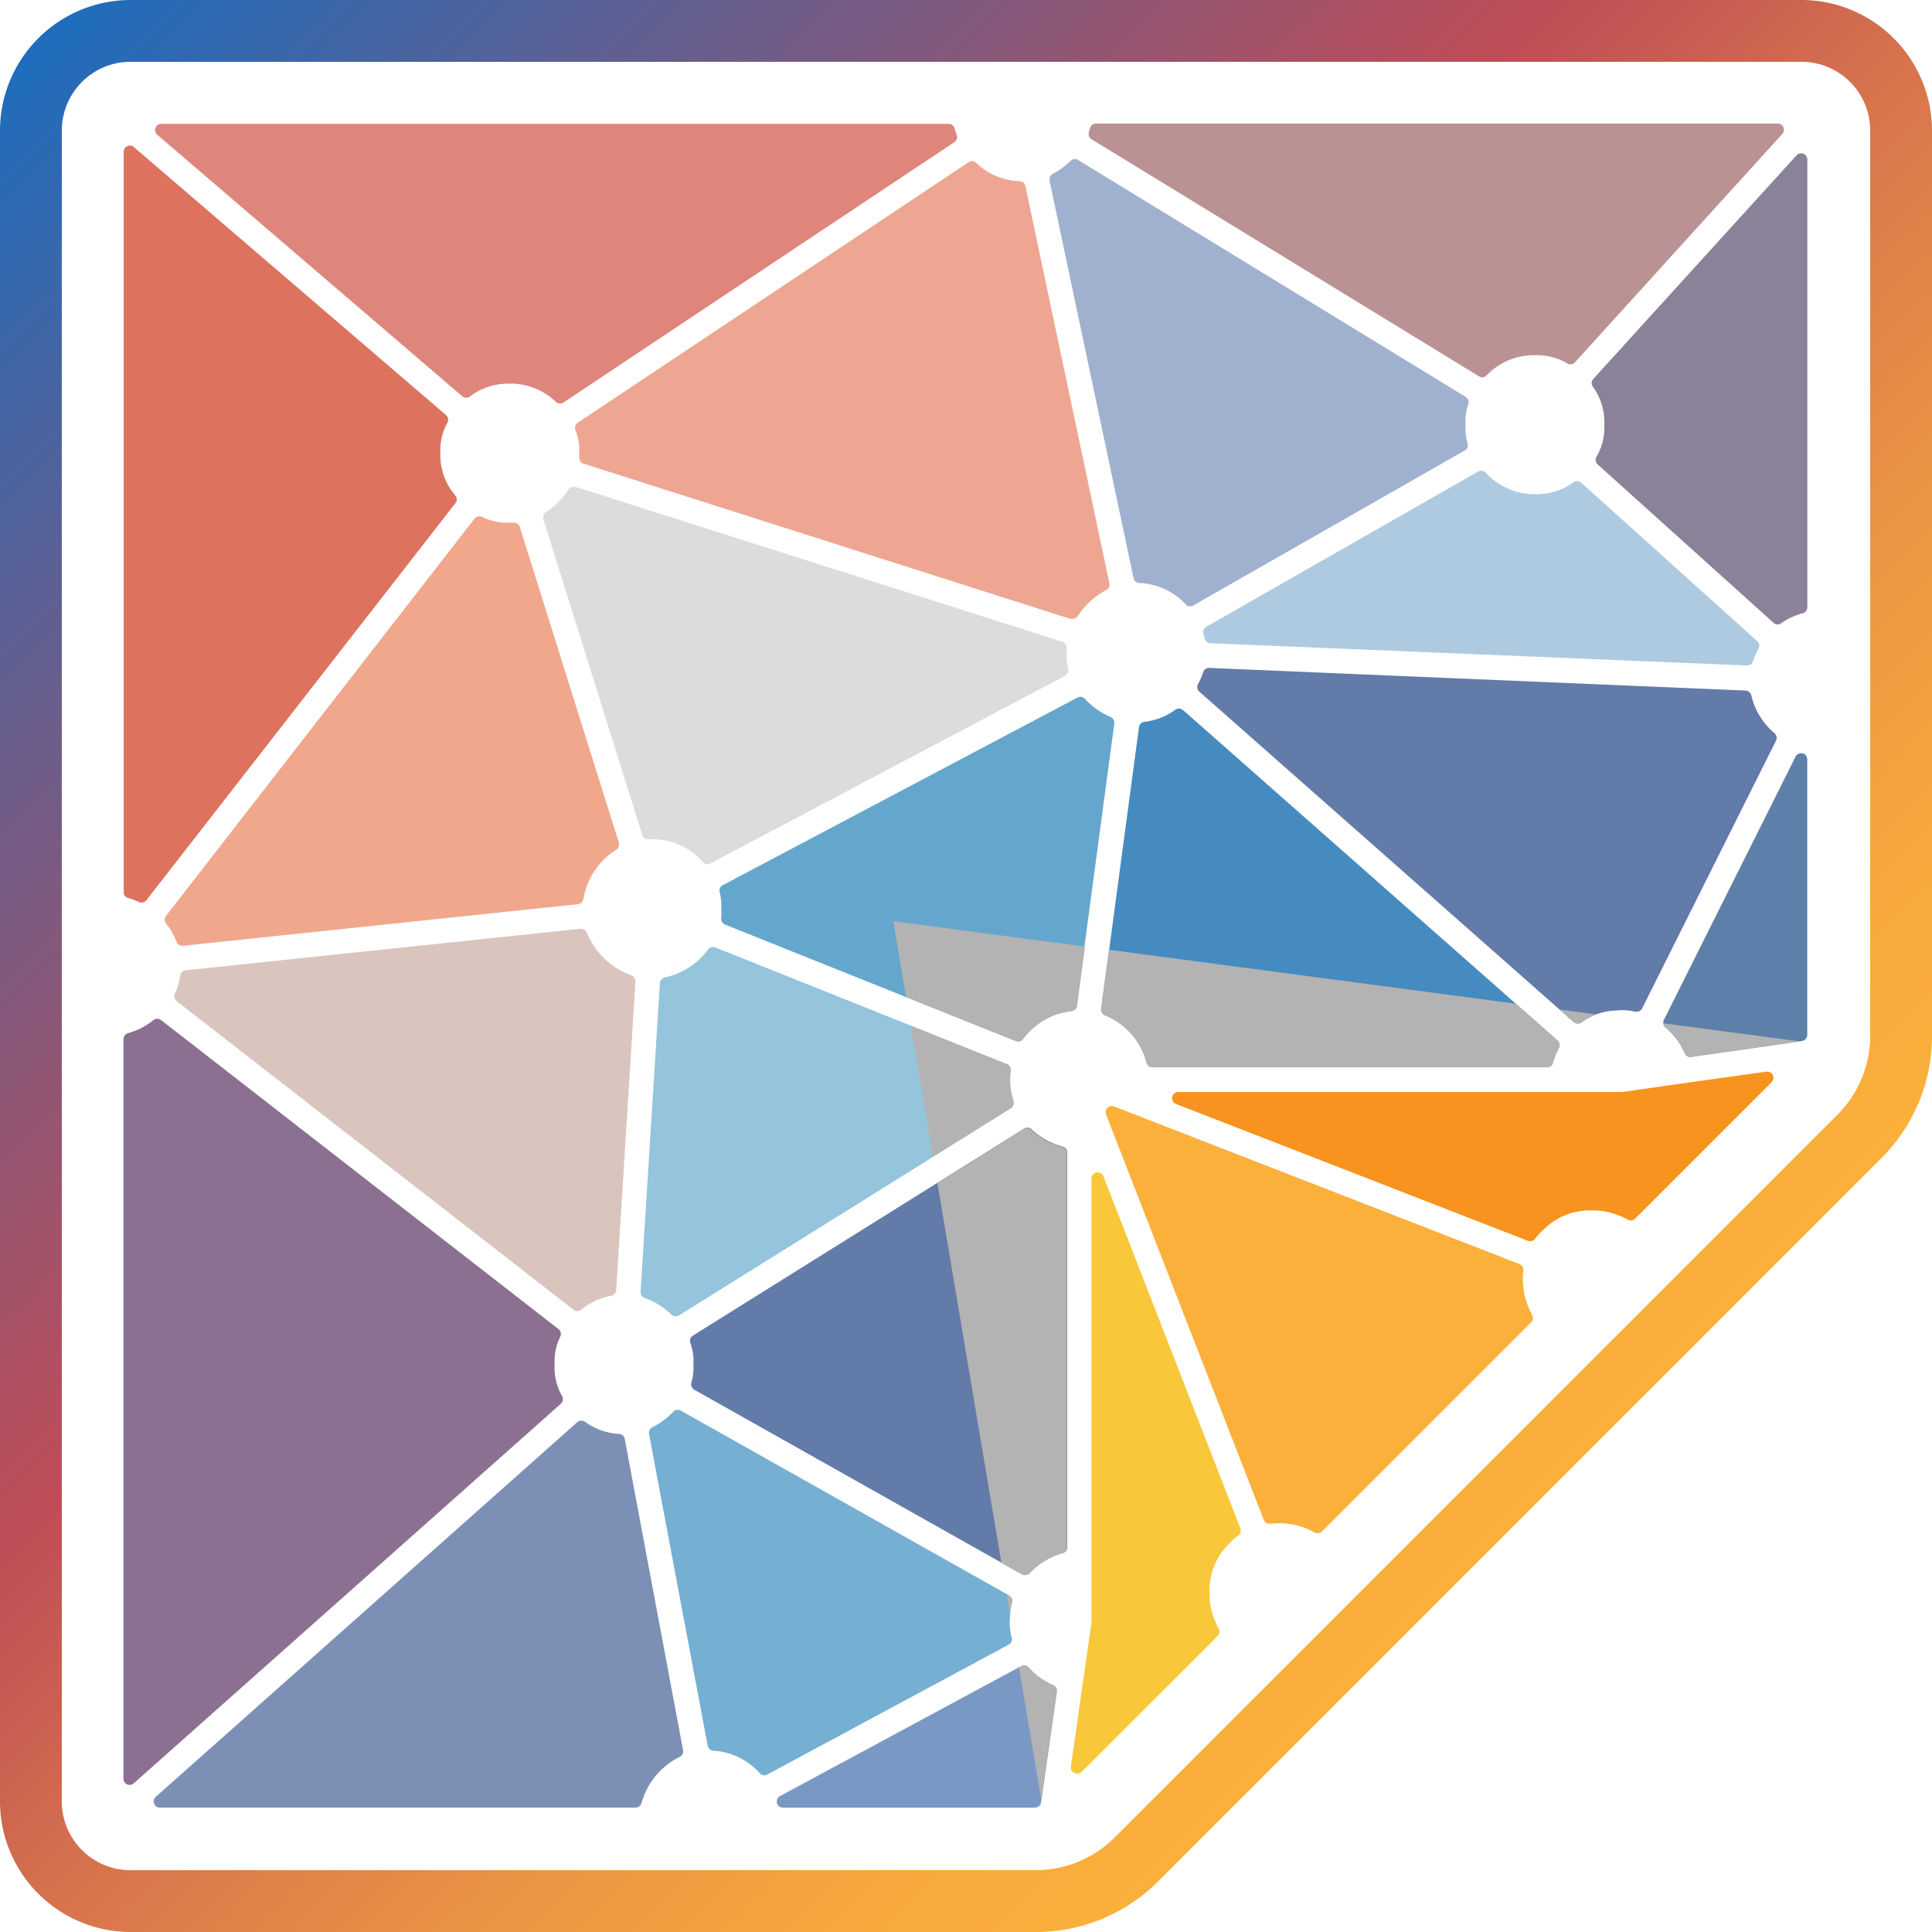 <svg xmlns="http://www.w3.org/2000/svg" xmlns:xlink="http://www.w3.org/1999/xlink" width="256" height="256" viewBox="0 0 256 256"><defs><style>.a{fill:none;}.b{isolation:isolate;}.c{fill:#5c80aa;}.d{fill:#8b8299;}.e{fill:#ba9293;}.f{fill:#637ba8;}.g{fill:#aecae1;}.h{fill:#468bc0;}.i{fill:#a0b1cf;}.j{fill:#65a6cd;}.k{fill:#eea693;}.l{fill:#dcdcdc;}.m{fill:#7999c4;}.n{fill:#95c4dd;}.o{fill:#75afd2;}.p{fill:#de867c;}.q{fill:#7c90b5;}.r{fill:#d9c5bd;}.s{fill:#f0a78c;}.t{fill:#8b7091;}.u{fill:#dd735e;}.v{fill:#f7931e;}.w{fill:#fbb03b;}.x{fill:#f9c73a;}.y{clip-path:url(#a);}.z{fill:#b3b3b3;mix-blend-mode:color-burn;}.aa{fill:url(#b);}</style><clipPath id="a"><path class="a" d="M239.48,100.64v36.51a.83.83,0,0,1-.7.82l-14.66,2.09H224a.82.82,0,0,1-.76-.5,9.34,9.34,0,0,0-2.56-3.43.82.82,0,0,1-.2-1l17.44-34.87a.82.82,0,0,1,.73-.45l.19,0A.82.82,0,0,1,239.48,100.64ZM239,20.36a.79.79,0,0,0-.3-.05.83.83,0,0,0-.61.26L211.11,50.21a.81.81,0,0,0-.06,1,8,8,0,0,1,1.53,5v.11a7.6,7.6,0,0,1-1.05,4.21.81.81,0,0,0,.17,1l23.32,21a.81.81,0,0,0,.55.21.84.84,0,0,0,.47-.15,8.93,8.93,0,0,1,2.83-1.34.81.81,0,0,0,.61-.79V21.12A.83.83,0,0,0,239,20.36Zm-94.31-1.9L196,49.84a.81.81,0,0,0,1-.12,8.69,8.69,0,0,1,5.91-2.66l.42,0h.11l.41,0a7.92,7.92,0,0,1,3.84,1.09.73.73,0,0,0,.4.11.8.8,0,0,0,.61-.27l27.47-30.21a.83.83,0,0,0,.14-.89.82.82,0,0,0-.75-.48H145.23a.81.81,0,0,0-.79.61c0,.16-.09.32-.14.48A.82.82,0,0,0,144.65,18.46Zm90.48,78.7a9.31,9.31,0,0,1-3.07-5,.84.84,0,0,0-.77-.65l-71.09-3a.82.82,0,0,0-.78.57,8.66,8.66,0,0,1-.68,1.58.81.81,0,0,0,.18,1l49.6,43.77a.84.84,0,0,0,1,.05,8,8,0,0,1,4.46-1.58h.1a6,6,0,0,1,.85-.06,7.35,7.35,0,0,1,1.72.21l.19,0a.82.82,0,0,0,.74-.45l17.73-35.46A.84.84,0,0,0,235.13,97.16ZM203.85,65.48h-.94a8.88,8.88,0,0,1-6.1-2.86.82.82,0,0,0-.59-.24.77.77,0,0,0-.41.11L159.85,83a.8.8,0,0,0-.38.94q.09.3.15.6a.83.83,0,0,0,.77.65l71.08,3a.81.81,0,0,0,.78-.57A8.88,8.88,0,0,1,233,86a.82.82,0,0,0-.16-1L209.48,64a.81.81,0,0,0-.55-.21.84.84,0,0,0-.47.15A8.21,8.21,0,0,1,203.85,65.48ZM156.73,94.09a.81.81,0,0,0-.54-.2.83.83,0,0,0-.48.15,8.47,8.47,0,0,1-4.08,1.6.82.82,0,0,0-.74.71l-5,37.31a.83.83,0,0,0,.48.86l.15.06a9.26,9.26,0,0,1,5.39,6.23.81.81,0,0,0,.79.61H205a.81.81,0,0,0,.79-.61,9.16,9.16,0,0,1,.78-1.94.81.81,0,0,0-.18-1ZM150.16,76.6a.81.81,0,0,0,.8.65H151a8.91,8.91,0,0,1,6.1,2.85.81.81,0,0,0,.59.25.77.77,0,0,0,.41-.11l36-20.55a.8.8,0,0,0,.38-.94,7,7,0,0,1-.28-2.42v-.11a7,7,0,0,1,.37-2.68.81.81,0,0,0-.35-.95L142.85,21.2a.81.81,0,0,0-.42-.12.85.85,0,0,0-.58.23A9.55,9.55,0,0,1,139.49,23a.81.81,0,0,0-.42.9Zm-3,18.43a9.87,9.87,0,0,1-3.39-2.43.82.82,0,0,0-.6-.27.75.75,0,0,0-.38.1l-47,24.86a.81.81,0,0,0-.41.93,7.14,7.14,0,0,1,.21,2.14.21.21,0,0,0,0,.11,6.8,6.8,0,0,1,0,1.19.83.83,0,0,0,.51.86l38.51,15.41a.82.82,0,0,0,1-.28,6.49,6.49,0,0,1,.94-1.07l0,0A9,9,0,0,1,142,134a.84.84,0,0,0,.72-.71l5-37.35A.85.85,0,0,0,147.16,95ZM76.25,57a7.16,7.16,0,0,1,.49,3v.11a4.87,4.87,0,0,1,0,.54.84.84,0,0,0,.57.8L141.82,82a.73.73,0,0,0,.25,0,.85.85,0,0,0,.69-.37,10.39,10.39,0,0,1,3.77-3.45.8.8,0,0,0,.42-.89L135.86,24.62a.82.82,0,0,0-.8-.65H135a8.61,8.61,0,0,1-5.65-2.4.82.82,0,0,0-.55-.22.8.8,0,0,0-.45.14L76.56,56A.82.82,0,0,0,76.25,57Zm65.32,31.68a7.2,7.2,0,0,1-.21-2.14v-.11c0-.18,0-.36,0-.55a.82.82,0,0,0-.57-.79L76.28,64.55a.69.69,0,0,0-.25,0,.8.8,0,0,0-.68.37,10.4,10.4,0,0,1-3,3,.83.83,0,0,0-.33.93l13.07,41.82a.81.81,0,0,0,.78.58h1a8.9,8.9,0,0,1,6.31,3.07.83.83,0,0,0,.61.26.85.85,0,0,0,.38-.09l47-24.87A.82.82,0,0,0,141.57,88.66ZM140.76,152a9.7,9.7,0,0,1-4.11-2.29.82.82,0,0,0-.56-.23.8.8,0,0,0-.44.13L91.77,177a.83.83,0,0,0-.34,1,6.93,6.93,0,0,1,.4,2.77v.1a7,7,0,0,1-.27,2.37.83.83,0,0,0,.39.94l43.44,24.43a.71.71,0,0,0,.4.11.85.85,0,0,0,.59-.25,9.61,9.61,0,0,1,4.38-2.65.81.81,0,0,0,.61-.79V152.77A.81.81,0,0,0,140.76,152Zm-1.24,71.32a9.54,9.54,0,0,1-3.25-2.35.8.8,0,0,0-.6-.27.86.86,0,0,0-.39.09L103.34,238a.8.8,0,0,0-.43.83l0,.12a.82.82,0,0,0,.79.59h33.38a.83.83,0,0,0,.81-.7L140,224.17A.82.82,0,0,0,139.52,223.3ZM133.41,141,94.78,125.53a.77.77,0,0,0-.3-.06.81.81,0,0,0-.65.33,9.68,9.68,0,0,1-5.72,3.71.82.82,0,0,0-.67.76l-2.56,40.89a.83.83,0,0,0,.56.83A9.65,9.65,0,0,1,89,174.18a.8.8,0,0,0,1,.1l43.94-27.46a.83.83,0,0,0,.35-1,8.88,8.88,0,0,1-.34-4A.81.81,0,0,0,133.41,141Zm.65,76a7.31,7.31,0,0,1-.22-2.84v-.1a6.88,6.88,0,0,1,.25-1.72.81.81,0,0,0-.39-.93L90.25,187a.82.82,0,0,0-.4-.1.79.79,0,0,0-.59.25,10,10,0,0,1-2.78,2.06A.81.81,0,0,0,86,190l7.73,41.25a.83.83,0,0,0,.79.67,9,9,0,0,1,6.14,3,.83.83,0,0,0,.6.26.81.81,0,0,0,.39-.1l32-17.22A.81.81,0,0,0,134.06,217ZM61.27,52.51a.8.8,0,0,0,.53.19.77.77,0,0,0,.48-.16,8.29,8.29,0,0,1,4.8-1.7H68a8.66,8.66,0,0,1,5.64,2.41.86.86,0,0,0,.56.22.85.85,0,0,0,.45-.14l51.78-34.52a.82.82,0,0,0,.31-1c-.11-.27-.19-.55-.27-.82a.81.81,0,0,0-.79-.61H21.36a.8.8,0,0,0-.76.53.83.83,0,0,0,.23.91ZM82.82,190.66A.8.8,0,0,0,82,190a8.46,8.46,0,0,1-4.53-1.61.8.8,0,0,0-.47-.15.84.84,0,0,0-.54.2L20.64,238.09a.84.84,0,0,0-.22.91.81.81,0,0,0,.76.52h63a.83.83,0,0,0,.8-.61,9.77,9.77,0,0,1,5.12-6.12.83.83,0,0,0,.44-.89Zm-59.42-58L76,173.56a.8.8,0,0,0,.5.17.84.84,0,0,0,.52-.18,8.82,8.82,0,0,1,3.91-1.86.82.82,0,0,0,.68-.75l2.55-40.89a.83.83,0,0,0-.56-.83,10.07,10.07,0,0,1-5.87-5.64.82.82,0,0,0-.77-.52h-.08l-52.29,5.5a.83.83,0,0,0-.73.72,7.85,7.85,0,0,1-.7,2.36A.82.82,0,0,0,23.4,132.65Zm.75-7.33h.09l52.29-5.51a.83.83,0,0,0,.73-.71,9.56,9.56,0,0,1,4.36-6.52.81.81,0,0,0,.33-.93L68.88,69.83a.82.82,0,0,0-.78-.58H68l-.41,0h-.1l-.42,0a7.63,7.63,0,0,1-3.22-.77.85.85,0,0,0-.35-.08.84.84,0,0,0-.64.32L22,121.34a.81.81,0,0,0,0,1,9.46,9.46,0,0,1,1.43,2.44A.81.81,0,0,0,24.15,125.32ZM74.47,185a7.61,7.61,0,0,1-1-4.16v-.11a7.33,7.33,0,0,1,.75-3.63.83.83,0,0,0-.24-1L21.34,135.19a.84.84,0,0,0-.5-.17.81.81,0,0,0-.51.18A9.45,9.45,0,0,1,17,136.93a.82.82,0,0,0-.61.79v98a.84.84,0,0,0,.48.75.82.82,0,0,0,.88-.14L74.29,186A.83.83,0,0,0,74.47,185ZM17,119a8.84,8.84,0,0,1,1.43.53.85.85,0,0,0,.35.08.81.81,0,0,0,.65-.32L60.32,66.67a.81.81,0,0,0,0-1,8.14,8.14,0,0,1-2-5.56V60a7.58,7.58,0,0,1,.94-4,.81.81,0,0,0-.19-1L17.71,19.49a.81.81,0,0,0-.53-.2.77.77,0,0,0-.34.08.8.8,0,0,0-.48.74V118.2A.81.81,0,0,0,17,119Z"/></clipPath><linearGradient id="b" x1="201.38" y1="201.38" x2="5.07" y2="5.07" gradientUnits="userSpaceOnUse"><stop offset="0" stop-color="#fbb03b"/><stop offset="0.08" stop-color="#f7a93d"/><stop offset="0.21" stop-color="#ea9543"/><stop offset="0.36" stop-color="#d7744c"/><stop offset="0.5" stop-color="#bf4d57"/><stop offset="0.81" stop-color="#5d6094"/><stop offset="1" stop-color="#1d6dbc"/></linearGradient></defs><g class="b"><path class="c" d="M224,140.06a.82.82,0,0,1-.76-.5,9.34,9.34,0,0,0-2.56-3.43.82.82,0,0,1-.2-1l17.44-34.87a.82.82,0,0,1,.73-.45l.19,0a.82.82,0,0,1,.63.8v36.51a.83.83,0,0,1-.7.82l-14.66,2.09Z"/><path class="d" d="M235.57,82.75a.81.81,0,0,1-.55-.21l-23.32-21a.81.81,0,0,1-.17-1,7.6,7.6,0,0,0,1.05-4.21v-.11a8,8,0,0,0-1.53-5,.81.81,0,0,1,.06-1l26.94-29.64a.83.83,0,0,1,.61-.26.79.79,0,0,1,.3.05.83.83,0,0,1,.52.76V80.47a.81.81,0,0,1-.61.79A8.93,8.93,0,0,0,236,82.6.84.84,0,0,1,235.57,82.75Z"/><path class="e" d="M196.42,50a.81.81,0,0,1-.42-.12L144.65,18.46a.82.82,0,0,1-.35-1c0-.16.1-.32.14-.48a.81.81,0,0,1,.79-.61h90.33a.82.82,0,0,1,.75.48.83.83,0,0,1-.14.89L208.7,48a.8.8,0,0,1-.61.27.73.73,0,0,1-.4-.11,7.92,7.92,0,0,0-3.84-1.09l-.41,0h-.11l-.42,0A8.69,8.69,0,0,0,197,49.72.82.82,0,0,1,196.42,50Z"/><path class="f" d="M209.07,135.62a.81.81,0,0,1-.55-.2l-49.6-43.77a.81.81,0,0,1-.18-1,8.66,8.66,0,0,0,.68-1.58.82.82,0,0,1,.78-.57l71.09,3a.84.84,0,0,1,.77.65,9.31,9.31,0,0,0,3.07,5,.84.84,0,0,1,.2,1L217.6,133.61a.82.82,0,0,1-.74.45l-.19,0a7.35,7.35,0,0,0-1.72-.21,6,6,0,0,0-.85.06H214a8,8,0,0,0-4.46,1.58A.82.82,0,0,1,209.07,135.62Z"/><path class="g" d="M160.39,85.23a.83.83,0,0,1-.77-.65q-.06-.3-.15-.6a.8.8,0,0,1,.38-.94l36-20.55a.77.77,0,0,1,.41-.11.82.82,0,0,1,.59.24,8.88,8.88,0,0,0,6.1,2.86h.94a8.21,8.21,0,0,0,4.61-1.58.84.84,0,0,1,.47-.15.81.81,0,0,1,.55.21l23.33,21a.82.82,0,0,1,.16,1,8.88,8.88,0,0,0-.72,1.65.81.81,0,0,1-.78.57Z"/><path class="h" d="M152.73,141.42a.81.81,0,0,1-.79-.61,9.26,9.26,0,0,0-5.39-6.23l-.15-.06a.83.83,0,0,1-.48-.86l5-37.31a.82.82,0,0,1,.74-.71,8.47,8.47,0,0,0,4.08-1.6.83.83,0,0,1,.48-.15.81.81,0,0,1,.54.2l49.61,43.78a.81.81,0,0,1,.18,1,9.16,9.16,0,0,0-.78,1.94.81.81,0,0,1-.79.61Z"/><path class="i" d="M157.72,80.35a.81.81,0,0,1-.59-.25,8.91,8.91,0,0,0-6.1-2.85H151a.81.81,0,0,1-.8-.65L139.07,23.94a.81.81,0,0,1,.42-.9,9.55,9.55,0,0,0,2.36-1.73.85.85,0,0,1,.58-.23.81.81,0,0,1,.42.12l51.36,31.39a.81.81,0,0,1,.35.95,7,7,0,0,0-.37,2.68v.11a7,7,0,0,0,.28,2.42.8.8,0,0,1-.38.94l-36,20.55A.77.77,0,0,1,157.72,80.35Z"/><path class="j" d="M134.9,138a.81.81,0,0,1-.31-.06L96.08,122.52a.83.83,0,0,1-.51-.86,6.8,6.8,0,0,0,0-1.19.21.21,0,0,1,0-.11,7.14,7.14,0,0,0-.21-2.14.81.81,0,0,1,.41-.93l47-24.86a.75.75,0,0,1,.38-.1.82.82,0,0,1,.6.27A9.87,9.87,0,0,0,147.16,95a.85.85,0,0,1,.49.86l-5,37.35a.84.84,0,0,1-.72.71,9,9,0,0,0-5.42,2.59l0,0a6.49,6.49,0,0,0-.94,1.07A.82.82,0,0,1,134.9,138Z"/><path class="k" d="M142.07,82a.73.73,0,0,1-.25,0L77.32,61.44a.84.84,0,0,1-.57-.8,4.87,4.87,0,0,0,0-.54V60a7.16,7.16,0,0,0-.49-3,.82.82,0,0,1,.31-1l51.78-34.51a.8.8,0,0,1,.45-.14.82.82,0,0,1,.55.22A8.61,8.61,0,0,0,135,24h.07a.82.82,0,0,1,.8.65L147,77.29a.8.8,0,0,1-.42.89,10.39,10.39,0,0,0-3.77,3.45A.85.85,0,0,1,142.07,82Z"/><path class="l" d="M93.8,114.54a.83.83,0,0,1-.61-.26,8.9,8.9,0,0,0-6.31-3.07h-1a.81.81,0,0,1-.78-.58L72,68.81a.83.83,0,0,1,.33-.93,10.4,10.4,0,0,0,3-3,.8.8,0,0,1,.68-.37.69.69,0,0,1,.25,0l64.5,20.52a.82.82,0,0,1,.57.79c0,.19,0,.37,0,.55v.11a7.2,7.2,0,0,0,.21,2.14.82.82,0,0,1-.41.92l-47,24.87A.85.85,0,0,1,93.8,114.54Z"/><path class="f" d="M135.79,208.69a.71.71,0,0,1-.4-.11L92,184.15a.83.83,0,0,1-.39-.94,7,7,0,0,0,.27-2.37v-.1a6.93,6.93,0,0,0-.4-2.77.83.83,0,0,1,.34-1l43.88-27.42a.8.8,0,0,1,.44-.13.82.82,0,0,1,.56.23,9.7,9.7,0,0,0,4.11,2.29.81.81,0,0,1,.61.79V205a.81.81,0,0,1-.61.79,9.61,9.61,0,0,0-4.38,2.65A.85.85,0,0,1,135.79,208.69Z"/><path class="m" d="M103.73,239.52a.82.82,0,0,1-.79-.59l0-.12a.8.8,0,0,1,.43-.83l31.94-17.21a.86.86,0,0,1,.39-.09.8.8,0,0,1,.6.27,9.54,9.54,0,0,0,3.25,2.35.82.82,0,0,1,.49.87l-2.09,14.65a.83.83,0,0,1-.81.7Z"/><path class="n" d="M89.52,174.41a.8.8,0,0,1-.56-.23A9.65,9.65,0,0,0,85.44,172a.83.83,0,0,1-.56-.83l2.56-40.89a.82.82,0,0,1,.67-.76,9.68,9.68,0,0,0,5.72-3.71.81.81,0,0,1,.65-.33.77.77,0,0,1,.3.06L133.41,141a.81.81,0,0,1,.5.88,8.88,8.88,0,0,0,.34,4,.83.83,0,0,1-.35,1L90,174.28A.8.8,0,0,1,89.52,174.41Z"/><path class="o" d="M101.3,235.24a.83.83,0,0,1-.6-.26,9,9,0,0,0-6.14-3,.83.83,0,0,1-.79-.67L86,190a.81.81,0,0,1,.44-.88,10,10,0,0,0,2.78-2.06.79.79,0,0,1,.59-.25.82.82,0,0,1,.4.1L133.7,211.4a.81.81,0,0,1,.39.93,6.88,6.88,0,0,0-.25,1.72v.1a7.31,7.31,0,0,0,.22,2.84.81.81,0,0,1-.4.93l-32,17.22A.81.81,0,0,1,101.3,235.24Z"/><path class="p" d="M74.22,53.47a.86.86,0,0,1-.56-.22A8.66,8.66,0,0,0,68,50.84h-.94a8.29,8.29,0,0,0-4.8,1.7.77.77,0,0,1-.48.16.8.8,0,0,1-.53-.19L20.83,17.85a.83.83,0,0,1-.23-.91.8.8,0,0,1,.76-.53H125.7a.81.81,0,0,1,.79.61c.08.27.16.55.27.82a.82.82,0,0,1-.31,1L74.67,53.33A.85.85,0,0,1,74.22,53.47Z"/><path class="q" d="M21.18,239.52a.81.81,0,0,1-.76-.52.84.84,0,0,1,.22-.91L76.5,188.44a.84.84,0,0,1,.54-.2.8.8,0,0,1,.47.15A8.46,8.46,0,0,0,82,190a.8.8,0,0,1,.78.66l7.73,41.24a.83.83,0,0,1-.44.89A9.77,9.77,0,0,0,85,238.91a.83.83,0,0,1-.8.61Z"/><path class="r" d="M76.51,173.73a.8.8,0,0,1-.5-.17L23.4,132.65a.82.82,0,0,1-.23-1,7.85,7.85,0,0,0,.7-2.36.83.83,0,0,1,.73-.72l52.29-5.5H77a.82.82,0,0,1,.77.52,10.07,10.07,0,0,0,5.87,5.64.83.83,0,0,1,.56.83l-2.55,40.89a.82.82,0,0,1-.68.75A8.82,8.82,0,0,0,77,173.55.84.84,0,0,1,76.51,173.73Z"/><path class="s" d="M24.15,125.32a.81.81,0,0,1-.76-.52A9.46,9.46,0,0,0,22,122.36a.81.81,0,0,1,0-1L62.87,68.73a.84.84,0,0,1,.64-.32.85.85,0,0,1,.35.08,7.63,7.63,0,0,0,3.22.77l.42,0h.1l.41,0h.09a.82.82,0,0,1,.78.58L82,111.65a.81.81,0,0,1-.33.93,9.56,9.56,0,0,0-4.36,6.52.83.83,0,0,1-.73.71l-52.29,5.51Z"/><path class="t" d="M17.18,236.51a.8.8,0,0,1-.34-.07.84.84,0,0,1-.48-.75v-98a.82.82,0,0,1,.61-.79,9.45,9.45,0,0,0,3.36-1.73.81.81,0,0,1,.51-.18.84.84,0,0,1,.5.17L74,176.11a.83.83,0,0,1,.24,1,7.33,7.33,0,0,0-.75,3.63v.11a7.61,7.61,0,0,0,1,4.16.83.83,0,0,1-.18,1L17.72,236.3A.8.8,0,0,1,17.18,236.51Z"/><path class="u" d="M18.75,119.6a.85.85,0,0,1-.35-.08A8.84,8.84,0,0,0,17,119a.81.81,0,0,1-.61-.79V20.11a.8.8,0,0,1,.48-.74.77.77,0,0,1,.34-.08.81.81,0,0,1,.53.2L59.1,55a.81.81,0,0,1,.19,1,7.58,7.58,0,0,0-.94,4v.11a8.14,8.14,0,0,0,2,5.56.81.81,0,0,1,0,1L19.4,119.28A.81.81,0,0,1,18.75,119.6Z"/><path class="v" d="M202.72,164.46a.8.8,0,0,1-.3-.06l-46.6-18.12a.82.82,0,0,1,.29-1.58H214.7l.23,0,7.48-1.07L234.05,142h.12a.82.82,0,0,1,.58,1.4l-18.08,18.07a.78.78,0,0,1-.58.24.87.87,0,0,1-.41-.11,9.45,9.45,0,0,0-4.75-1.21,8.62,8.62,0,0,0-6.46,2.6l-.08.07a6.77,6.77,0,0,0-1,1.12A.79.79,0,0,1,202.72,164.46Z"/><path class="w" d="M174.58,203.16a.87.87,0,0,1-.41-.11,9.44,9.44,0,0,0-4.74-1.21,10.69,10.69,0,0,0-1.13.06h-.09a.81.81,0,0,1-.76-.52l-20.89-53.71a.83.83,0,0,1,.77-1.12.72.72,0,0,1,.29.06l53.71,20.88a.84.84,0,0,1,.52.86,9.87,9.87,0,0,0,1.16,5.87.83.83,0,0,1-.13,1l-27.72,27.71A.78.78,0,0,1,174.58,203.16Z"/><path class="x" d="M142.71,235a.9.9,0,0,1-.36-.08.82.82,0,0,1-.45-.85l1.66-11.65,1.07-7.47a1.64,1.64,0,0,0,0-.23V156.16a.82.82,0,0,1,.67-.81h.15a.81.81,0,0,1,.76.52l18.13,46.61a.82.82,0,0,1-.29,1,6.7,6.7,0,0,0-1.11,1,.27.27,0,0,1-.08.07,8.65,8.65,0,0,0-2.6,6.47,9.5,9.5,0,0,0,1.21,4.75.82.82,0,0,1-.12,1l-18.08,18.07A.8.8,0,0,1,142.71,235Z"/><g class="y"><polygon class="z" points="138.03 238.8 118.37 122.06 238.8 138.03 138.03 238.8"/></g><path class="aa" d="M238.7,8.19a9.11,9.11,0,0,1,9.11,9.11V137.24a14.78,14.78,0,0,1-4.33,10.45l-95.79,95.79a14.78,14.78,0,0,1-10.45,4.33H17.3a9.11,9.11,0,0,1-9.11-9.11V17.3A9.11,9.11,0,0,1,17.3,8.19H238.7m0-8.19H17.3A17.32,17.32,0,0,0,0,17.3V238.7A17.32,17.32,0,0,0,17.3,256H137.24a22.82,22.82,0,0,0,16.24-6.73l95.79-95.79A22.82,22.82,0,0,0,256,137.24V17.3A17.32,17.32,0,0,0,238.7,0Z"/></g></svg>